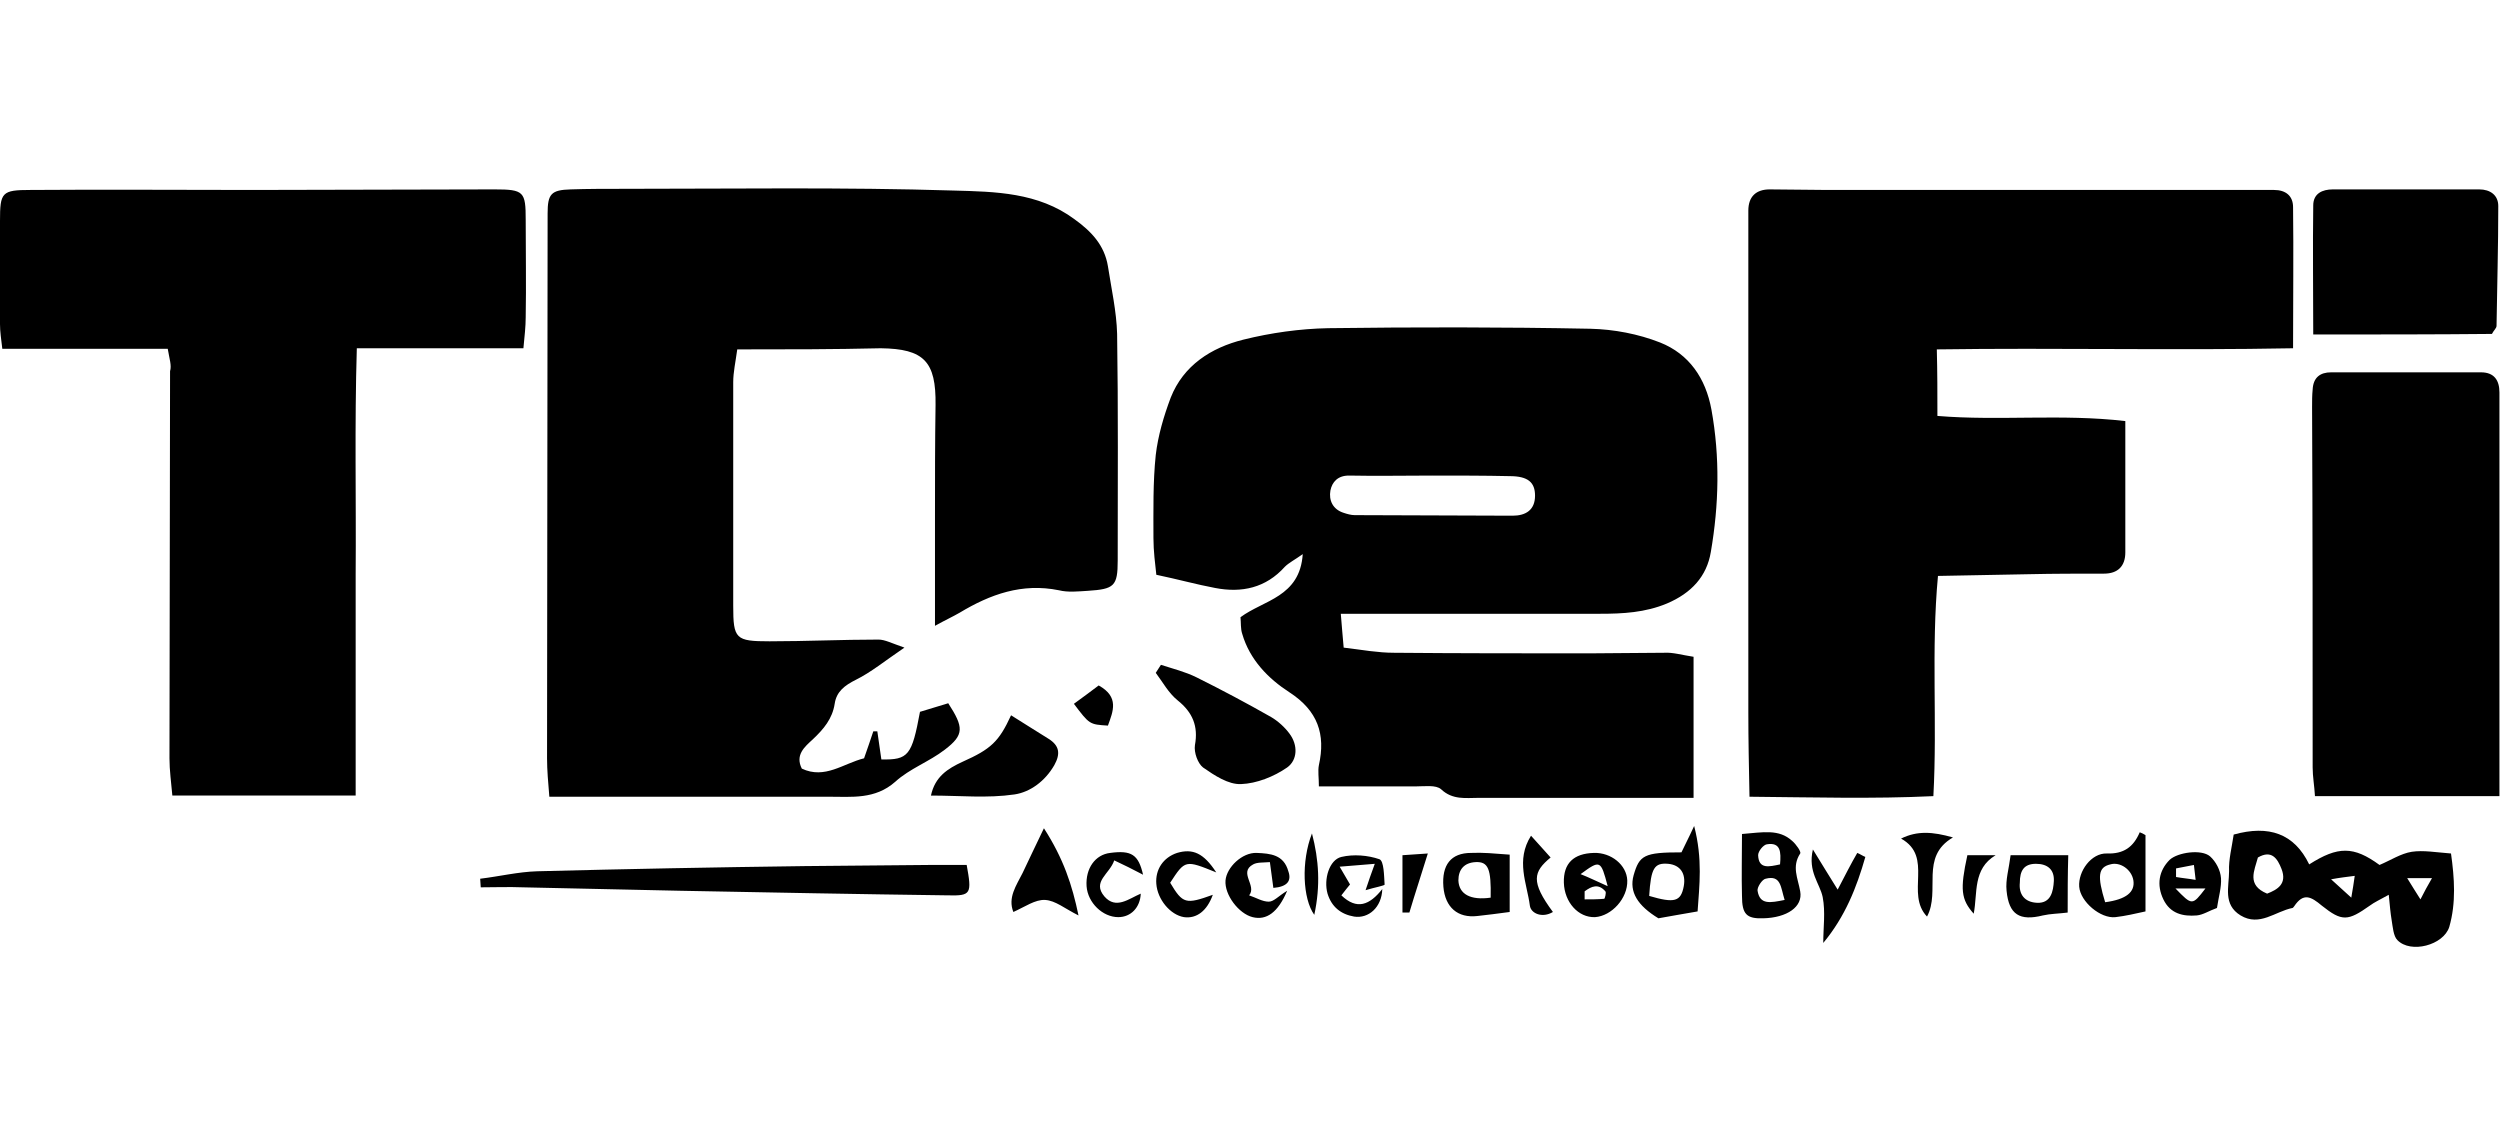 <svg viewBox="0 0 132 60" xmlns="http://www.w3.org/2000/svg">
  <path
    d="M38.927 18.448C38.836 19.114 38.714 19.659 38.714 20.174V31.983C38.714 33.74 38.836 33.861 40.632 33.861C42.549 33.861 44.467 33.77 46.384 33.77C46.719 33.77 47.054 33.952 47.754 34.194C46.688 34.92 45.989 35.496 45.197 35.889C44.588 36.192 44.162 36.525 44.071 37.161C43.949 37.949 43.493 38.494 42.914 39.039C42.488 39.432 41.971 39.856 42.336 40.583C43.554 41.158 44.528 40.31 45.623 40.038C45.806 39.523 45.958 39.069 46.11 38.615H46.323C46.384 39.099 46.475 39.614 46.536 40.098C47.967 40.129 48.149 39.886 48.575 37.585C49.062 37.434 49.58 37.282 50.067 37.131C50.889 38.403 50.919 38.796 49.884 39.584C49.062 40.219 48.028 40.583 47.267 41.279C46.202 42.218 44.984 42.067 43.736 42.067H29.005C28.944 41.31 28.884 40.674 28.884 40.038C28.884 30.439 28.914 20.871 28.914 11.272C28.914 10.242 29.097 10.03 30.131 10C31.044 9.97 31.958 9.97 32.871 9.97C38.714 9.97 44.528 9.879 50.371 10.061C52.532 10.121 54.815 10.151 56.732 11.575C57.615 12.21 58.315 12.937 58.498 14.057C58.68 15.239 58.954 16.45 58.984 17.631C59.045 21.628 59.015 25.594 59.015 29.591C59.015 30.954 58.832 31.105 57.432 31.196C56.915 31.226 56.398 31.287 55.91 31.166C53.963 30.772 52.289 31.378 50.676 32.347C50.31 32.559 49.915 32.74 49.367 33.043V27.29C49.367 25.322 49.367 23.354 49.397 21.385C49.428 19.084 48.789 18.418 46.506 18.388C44.01 18.448 41.606 18.448 38.927 18.448ZM102.295 21.961C105.582 22.233 108.838 21.84 112.217 22.233V29.167C112.217 29.894 111.821 30.288 111.091 30.288C109.782 30.288 108.443 30.288 107.134 30.318C105.582 30.348 103.999 30.378 102.325 30.409C101.96 34.315 102.295 38.1 102.082 42.036C98.886 42.188 95.721 42.097 92.373 42.067C92.342 40.492 92.312 39.069 92.312 37.615V12.029V11.12C92.312 10.363 92.738 10 93.438 10C94.442 10 95.477 10.03 96.481 10.03H120.069C120.678 10.03 121.074 10.333 121.074 10.939C121.104 13.361 121.074 15.753 121.074 18.388C114.773 18.509 108.595 18.357 102.264 18.448C102.295 19.659 102.295 20.78 102.295 21.961ZM89.42 34.678V42.127H78.068C77.398 42.127 76.698 42.248 76.09 41.673C75.816 41.431 75.207 41.522 74.75 41.522H69.637C69.637 41.067 69.576 40.704 69.637 40.401C70.002 38.766 69.576 37.525 68.085 36.556C66.959 35.829 65.985 34.83 65.589 33.467C65.498 33.195 65.528 32.892 65.498 32.589C66.715 31.681 68.633 31.529 68.785 29.258C68.359 29.561 68.054 29.712 67.841 29.924C66.837 31.045 65.559 31.317 64.159 31.045C63.185 30.863 62.211 30.59 61.054 30.348C60.993 29.773 60.902 29.107 60.902 28.41C60.902 26.957 60.872 25.473 61.024 24.02C61.145 22.99 61.45 21.961 61.815 20.992C62.485 19.296 63.946 18.357 65.65 17.933C67.111 17.57 68.633 17.358 70.124 17.328C74.75 17.267 79.346 17.267 83.972 17.358C85.22 17.388 86.499 17.631 87.655 18.085C89.177 18.69 90.059 19.962 90.364 21.628C90.82 24.141 90.76 26.654 90.333 29.137C90.12 30.439 89.299 31.317 88.02 31.862C86.864 32.347 85.677 32.407 84.49 32.407H70.794C70.855 33.073 70.885 33.588 70.946 34.194C71.92 34.315 72.772 34.466 73.594 34.466C77.033 34.497 80.503 34.497 83.942 34.497C85.251 34.497 86.559 34.466 87.868 34.466C88.325 34.436 88.812 34.587 89.42 34.678ZM75.633 25.11C74.172 25.11 72.681 25.14 71.22 25.11C70.641 25.11 70.337 25.443 70.246 25.897C70.154 26.412 70.368 26.896 70.946 27.078C71.128 27.139 71.341 27.199 71.524 27.199C74.294 27.199 77.094 27.229 79.864 27.229C80.564 27.229 81.05 26.927 81.05 26.17C81.05 25.473 80.685 25.14 79.711 25.14C78.372 25.11 77.002 25.11 75.633 25.11ZM8.857 18.418H0.122C0.061 17.903 0 17.509 0 17.116V11.665C0 10.151 0.091 10.03 1.613 10.03C5.539 10 9.435 10.03 13.331 10.03C17.592 10.03 21.853 10 26.114 10C27.666 10 27.757 10.121 27.757 11.605C27.757 13.331 27.788 15.027 27.757 16.753C27.757 17.237 27.697 17.752 27.636 18.388H18.84C18.718 22.445 18.809 26.381 18.779 30.288V42.006H9.1C9.039 41.31 8.948 40.674 8.948 40.038C8.948 33.225 8.979 26.412 8.979 19.599C9.07 19.296 8.948 18.963 8.857 18.418ZM131.97 42.036H122.23C122.2 41.491 122.108 41.007 122.108 40.522C122.108 34.163 122.108 27.805 122.078 21.476C122.078 21.173 122.078 20.871 122.108 20.568C122.139 19.932 122.504 19.659 123.082 19.659H130.996C131.696 19.659 131.97 20.083 131.97 20.719V42.036ZM122.139 17.661C122.139 15.269 122.108 13.058 122.139 10.848C122.139 10.212 122.626 10 123.174 10H130.904C131.483 10 131.909 10.303 131.909 10.878C131.909 12.998 131.848 15.087 131.817 17.207C131.817 17.328 131.665 17.449 131.574 17.631C128.561 17.661 125.487 17.661 122.139 17.661ZM117.939 44.065C119.795 43.55 121.134 44.005 121.926 45.64C123.448 44.671 124.269 44.671 125.639 45.67C126.217 45.428 126.765 45.064 127.343 44.974C127.952 44.883 128.622 45.004 129.413 45.064C129.596 46.366 129.687 47.668 129.322 48.94C129.017 49.909 127.282 50.363 126.582 49.637C126.369 49.425 126.339 48.94 126.278 48.577C126.217 48.214 126.187 47.85 126.126 47.245C125.639 47.517 125.365 47.638 125.122 47.82C123.965 48.637 123.661 48.668 122.595 47.82C122.017 47.335 121.621 47.123 121.134 47.85C121.104 47.88 121.074 47.941 121.043 47.941C120.13 48.123 119.308 48.94 118.304 48.335C117.36 47.759 117.695 46.821 117.695 46.003C117.665 45.397 117.847 44.701 117.939 44.065ZM119.704 47.184C120.252 46.972 120.769 46.669 120.465 45.882C120.252 45.337 119.947 44.852 119.217 45.276C119.034 45.973 118.608 46.73 119.704 47.184ZM128.409 46.366H127.1C127.374 46.821 127.556 47.093 127.8 47.487C128.013 47.063 128.165 46.79 128.409 46.366ZM124.148 47.396C124.239 46.911 124.269 46.639 124.33 46.245C123.874 46.306 123.569 46.336 123.082 46.427C123.478 46.79 123.721 47.002 124.148 47.396ZM51.041 45.67C51.315 47.184 51.284 47.305 50.067 47.275C45.349 47.214 40.662 47.123 35.945 47.033L27.605 46.851C26.875 46.821 26.114 46.851 25.383 46.851C25.383 46.7 25.353 46.548 25.353 46.397C26.357 46.276 27.362 46.033 28.366 46.003C33.084 45.882 37.771 45.791 42.488 45.73C44.68 45.7 46.841 45.7 49.032 45.67H51.041Z"
  />
  <path
    d="M61.298 35.102C61.937 35.314 62.576 35.465 63.185 35.768C64.524 36.434 65.833 37.131 67.111 37.858C67.476 38.07 67.841 38.403 68.085 38.736C68.541 39.341 68.511 40.129 67.963 40.522C67.263 41.007 66.35 41.37 65.528 41.4C64.859 41.431 64.128 40.946 63.52 40.522C63.246 40.31 63.032 39.735 63.093 39.341C63.276 38.342 62.972 37.615 62.18 36.98C61.693 36.586 61.389 36.011 61.024 35.526C61.115 35.375 61.206 35.254 61.298 35.102ZM53.384 37.767C54.115 38.221 54.724 38.615 55.363 39.008C55.941 39.372 56.002 39.796 55.667 40.401C55.18 41.249 54.389 41.824 53.567 41.946C52.136 42.157 50.676 42.006 49.154 42.006C49.367 41.007 50.036 40.583 50.828 40.219C52.319 39.553 52.745 39.16 53.384 37.767ZM91.977 44.035C93.103 43.944 93.925 43.762 94.625 44.398C94.838 44.58 95.112 44.974 95.051 45.064C94.594 45.761 94.929 46.366 95.051 47.063C95.203 47.88 94.351 48.456 93.103 48.486C92.22 48.516 91.977 48.274 91.977 47.305C91.947 46.245 91.977 45.216 91.977 44.035ZM94.229 47.517C94.016 46.851 94.047 46.185 93.225 46.397C93.042 46.427 92.768 46.851 92.799 47.032C92.921 47.789 93.468 47.668 94.229 47.517ZM93.986 45.64C94.047 44.974 94.016 44.459 93.286 44.58C93.103 44.61 92.829 44.943 92.829 45.155C92.86 45.912 93.407 45.761 93.986 45.64ZM55.119 43.732C56.154 45.337 56.611 46.73 56.945 48.335C56.215 47.971 55.728 47.547 55.18 47.517C54.663 47.487 54.115 47.88 53.506 48.153C53.202 47.396 53.658 46.76 53.993 46.094C54.328 45.367 54.663 44.701 55.119 43.732ZM113.282 44.095V48.123C112.734 48.244 112.217 48.365 111.699 48.425C110.908 48.516 109.843 47.608 109.782 46.821C109.721 46.003 110.421 45.034 111.243 45.064C112.125 45.095 112.643 44.731 112.978 43.944C113.069 43.974 113.191 44.035 113.282 44.095ZM111.152 47.638C112.278 47.487 112.734 47.093 112.643 46.487C112.552 45.912 111.943 45.488 111.425 45.64C110.786 45.791 110.725 46.245 111.152 47.638ZM79.711 45.125V48.153C79.072 48.244 78.524 48.304 78.007 48.365C76.972 48.486 76.302 47.911 76.211 46.821C76.12 45.67 76.607 45.034 77.672 45.034C78.281 45.004 78.89 45.064 79.711 45.125ZM78.707 47.396C78.737 45.882 78.585 45.488 77.916 45.519C77.307 45.549 77.003 45.912 77.003 46.487C77.033 47.214 77.642 47.547 78.707 47.396ZM88.781 45.004C88.964 44.61 89.146 44.277 89.451 43.611C89.907 45.367 89.725 46.76 89.633 48.123C88.903 48.244 88.264 48.365 87.564 48.486C86.468 47.82 86.011 47.093 86.255 46.215C86.559 45.155 86.803 45.004 88.781 45.004ZM87.077 47.305C88.416 47.699 88.751 47.608 88.903 46.79C89.025 46.124 88.72 45.67 88.081 45.609C87.351 45.549 87.168 45.821 87.077 47.305ZM109.173 48.183C108.686 48.244 108.26 48.244 107.864 48.335C106.647 48.637 106.069 48.304 105.947 47.032C105.886 46.457 106.069 45.882 106.16 45.155H109.204C109.173 46.185 109.173 47.184 109.173 48.183ZM106.647 46.609C106.586 47.214 106.89 47.638 107.56 47.668C108.291 47.699 108.412 47.063 108.443 46.518C108.473 45.912 108.108 45.609 107.499 45.609C106.86 45.609 106.647 45.973 106.647 46.609ZM82.572 46.609C82.542 45.579 83.09 45.064 84.155 45.034C85.068 45.004 85.89 45.67 85.92 46.487C85.951 47.426 85.099 48.365 84.216 48.425C83.333 48.456 82.603 47.638 82.572 46.609ZM84.885 46.79C84.52 45.397 84.49 45.397 83.455 46.154C83.912 46.336 84.277 46.518 84.885 46.79ZM83.668 47.063V47.487C84.003 47.487 84.368 47.487 84.703 47.456C84.733 47.456 84.825 47.123 84.764 47.063C84.398 46.639 84.033 46.79 83.668 47.063ZM117.056 47.941C116.63 48.092 116.326 48.304 115.991 48.335C115.26 48.395 114.591 48.244 114.226 47.487C113.86 46.73 113.982 45.973 114.56 45.397C114.986 45.004 116.234 44.822 116.691 45.216C116.995 45.488 117.239 45.942 117.269 46.366C117.3 46.851 117.147 47.335 117.056 47.941ZM114.895 45.852V46.306C115.23 46.366 115.595 46.397 115.93 46.457C115.899 46.185 115.869 45.942 115.839 45.67C115.504 45.73 115.199 45.791 114.895 45.852ZM114.865 46.911C115.747 47.82 115.747 47.82 116.447 46.911H114.865ZM67.233 46.881C67.172 46.397 67.111 46.003 67.05 45.519C66.715 45.549 66.38 45.519 66.167 45.64C65.376 46.064 66.38 46.76 65.954 47.275C66.32 47.396 66.654 47.608 66.989 47.608C67.263 47.608 67.507 47.305 67.963 47.032C67.476 48.183 66.867 48.607 66.137 48.425C65.406 48.244 64.646 47.245 64.707 46.487C64.767 45.791 65.589 45.004 66.35 45.034C67.081 45.064 67.781 45.125 68.024 46.003C68.207 46.518 67.963 46.821 67.233 46.881ZM97.029 46.972C97.425 46.215 97.729 45.609 98.064 45.034C98.216 45.095 98.338 45.185 98.49 45.246C98.034 46.851 97.425 48.395 96.268 49.788C96.268 48.971 96.39 48.153 96.238 47.366C96.086 46.639 95.447 46.033 95.721 44.852C96.207 45.64 96.573 46.245 97.029 46.972ZM72.102 47.002C72.285 46.457 72.376 46.185 72.589 45.609C71.92 45.67 71.433 45.7 70.733 45.761C70.976 46.185 71.128 46.427 71.281 46.699C71.159 46.851 71.007 47.032 70.824 47.275C71.646 48.062 72.315 47.789 72.985 46.942C72.955 47.911 72.255 48.516 71.494 48.395C70.794 48.274 70.307 47.88 70.094 47.184C69.881 46.427 70.185 45.397 70.824 45.246C71.463 45.095 72.224 45.155 72.833 45.367C73.076 45.458 73.076 46.245 73.107 46.699C73.137 46.76 72.589 46.851 72.102 47.002ZM64.219 46.064C62.576 45.397 62.576 45.397 61.785 46.609C62.454 47.729 62.606 47.759 64.037 47.245C63.733 48.092 63.185 48.516 62.515 48.425C61.785 48.304 61.115 47.487 61.054 46.669C60.993 45.912 61.419 45.276 62.15 45.034C62.972 44.792 63.55 45.034 64.219 46.064ZM60.354 46.185C59.776 45.882 59.35 45.67 58.832 45.428C58.589 46.154 57.645 46.548 58.315 47.335C58.924 48.032 59.593 47.456 60.232 47.184C60.202 47.911 59.715 48.425 59.045 48.425C58.224 48.425 57.432 47.668 57.371 46.79C57.311 45.852 57.828 45.125 58.619 45.034C59.745 44.883 60.111 45.125 60.354 46.185ZM101.747 48.395C100.59 47.184 102.112 45.246 100.377 44.277C101.229 43.853 102.051 43.914 103.116 44.217C101.351 45.246 102.477 47.032 101.747 48.395ZM81.994 48.153C81.446 48.486 80.838 48.244 80.777 47.82C80.624 46.639 80.016 45.428 80.838 44.126C81.203 44.519 81.537 44.913 81.872 45.276C80.959 46.033 80.807 46.548 81.994 48.153ZM74.05 48.183V45.155C74.537 45.125 74.994 45.095 75.389 45.064C75.055 46.154 74.72 47.154 74.415 48.183H74.05ZM58.498 38.312C57.524 38.251 57.524 38.251 56.702 37.161C57.158 36.828 57.615 36.495 58.011 36.192C59.106 36.798 58.772 37.555 58.498 38.312ZM103.877 45.155H105.369C104.151 45.882 104.425 47.154 104.212 48.244C103.543 47.487 103.482 46.972 103.877 45.155ZM69.272 44.005C69.637 45.397 69.728 46.76 69.394 48.304C68.785 47.456 68.694 45.488 69.272 44.005Z"
  />
</svg>
